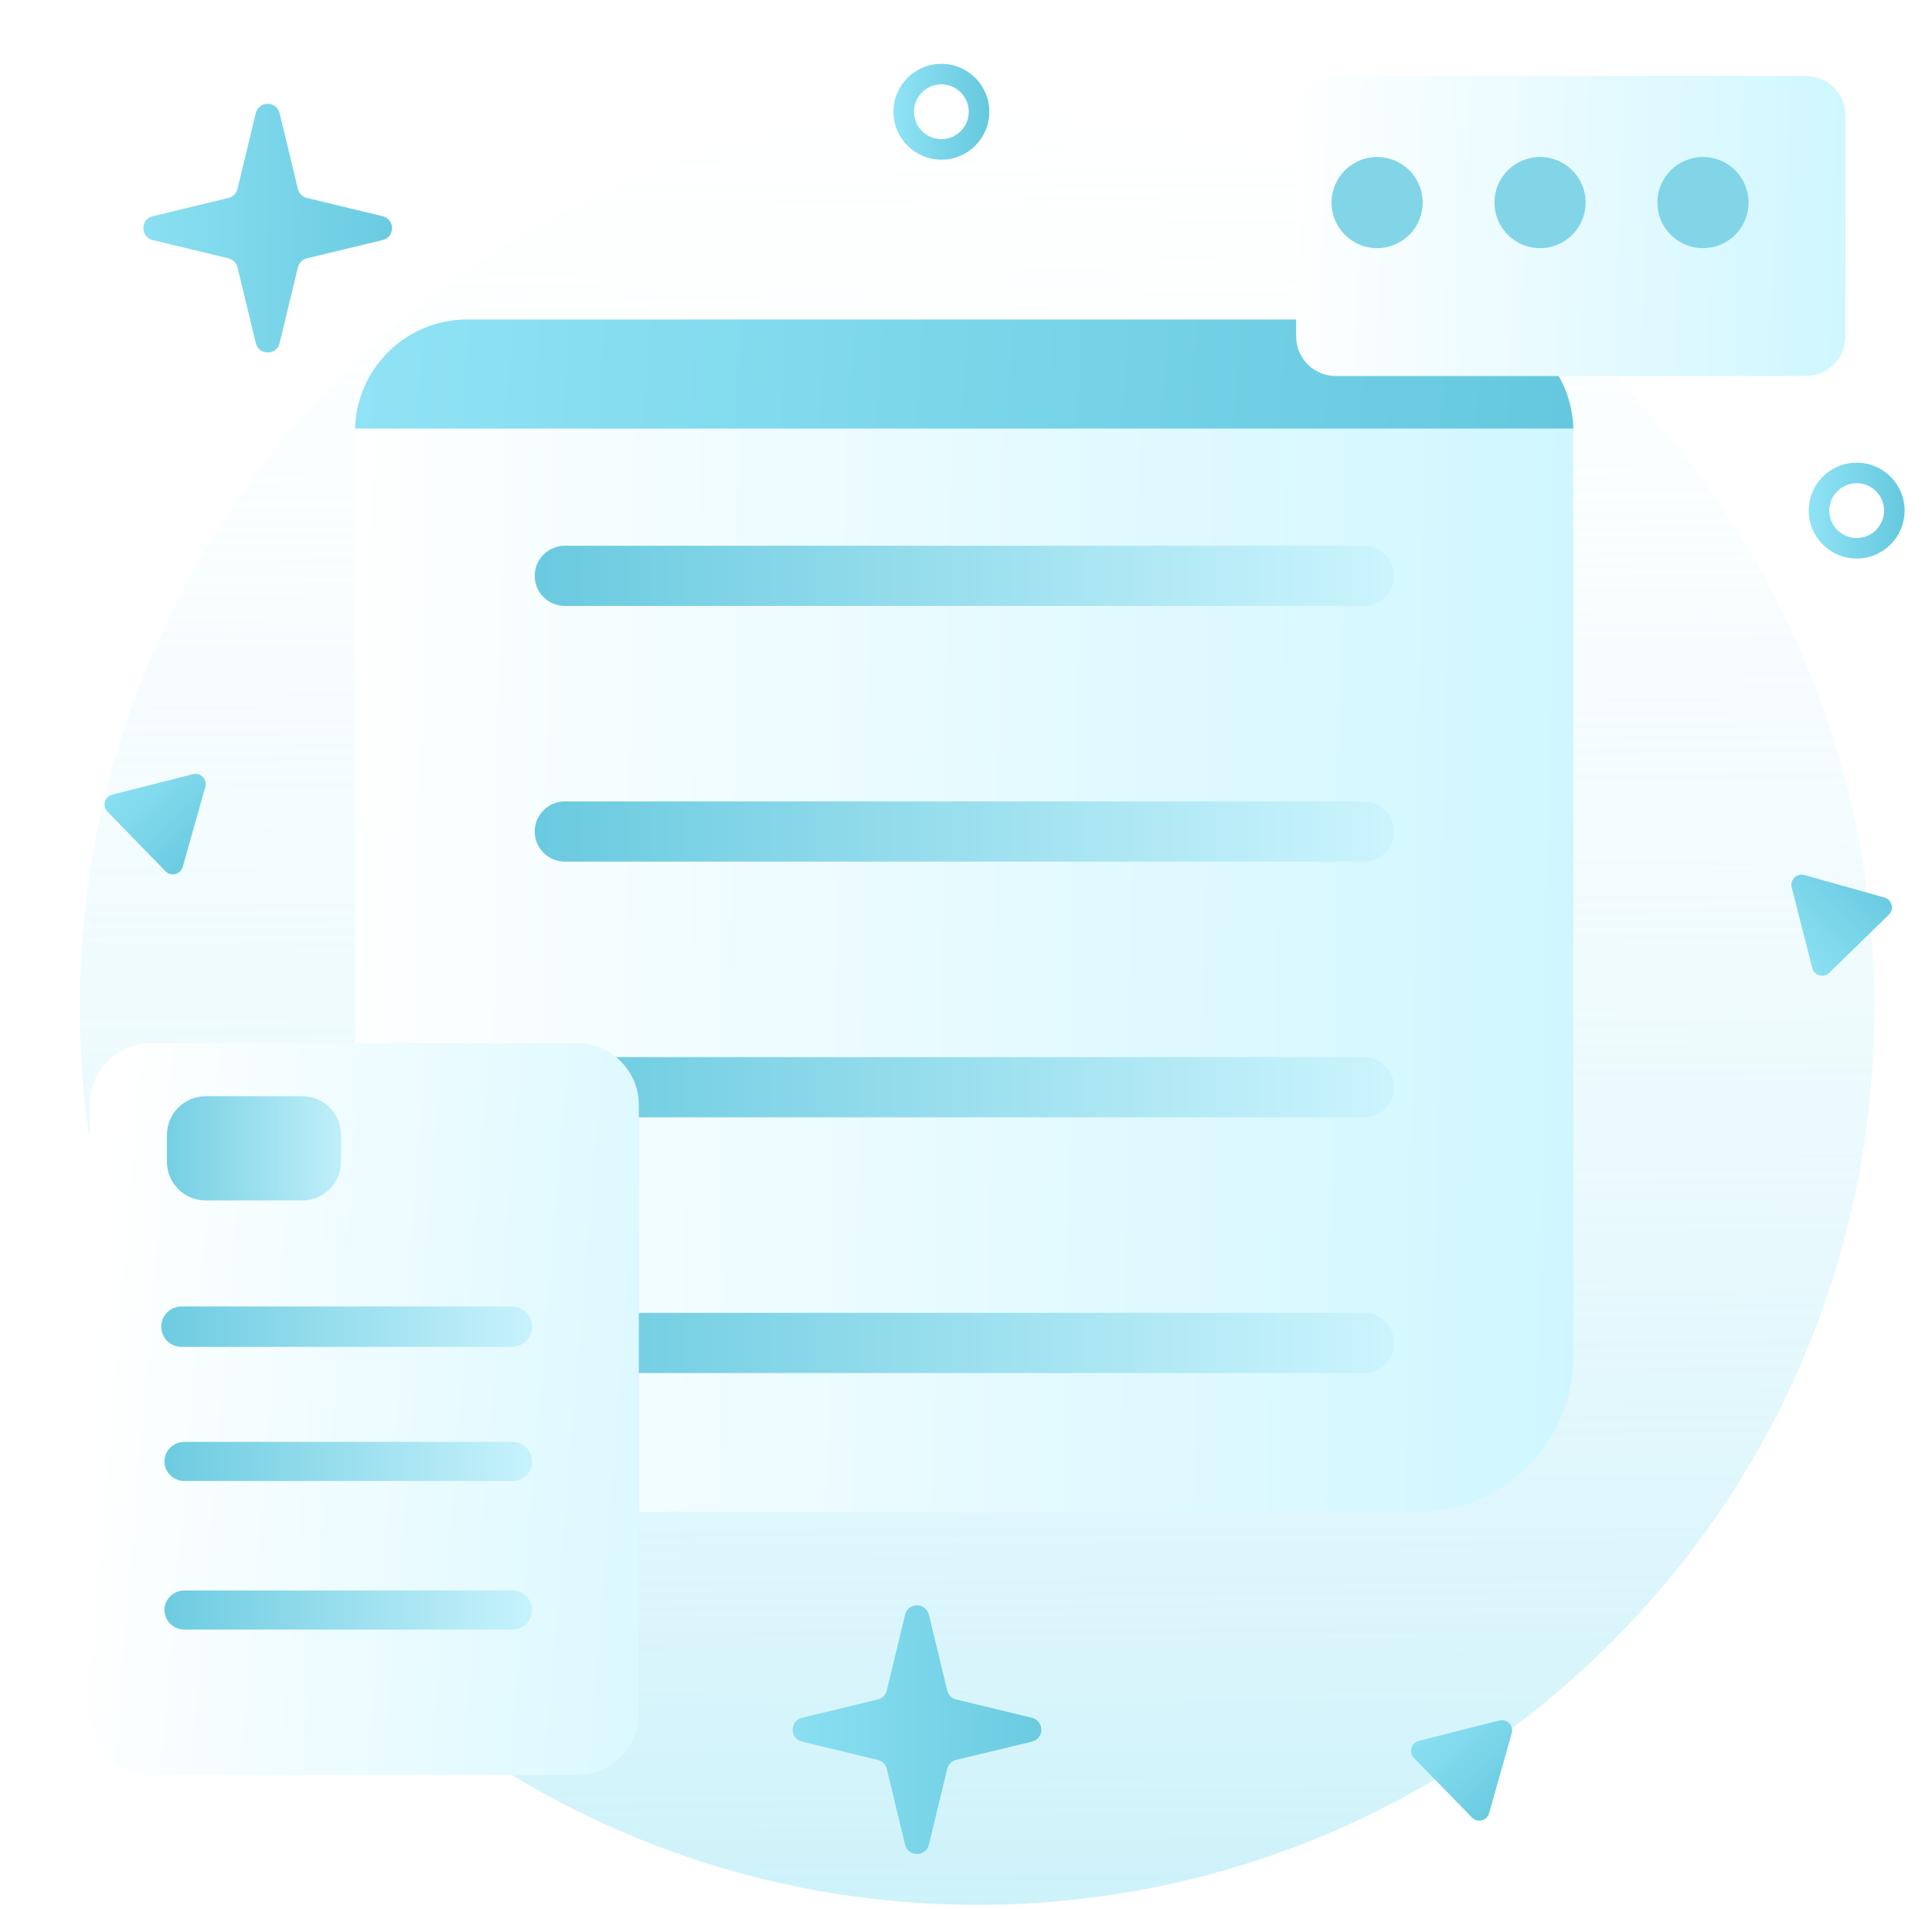 <svg width="331" height="327" viewBox="0 0 331 327" fill="none" xmlns="http://www.w3.org/2000/svg">
<path d="M167.41 326.311C252.313 326.311 321.14 257.511 321.14 172.642C321.14 87.773 252.313 18.973 167.41 18.973C82.508 18.973 13.681 87.773 13.681 172.642C13.681 257.511 82.508 326.311 167.41 326.311Z" fill="url(#paint0_linear_837_5371)"/>
<path d="M250.346 54.73H80.046C69.431 54.73 60.826 63.332 60.826 73.943H269.566C269.566 63.332 260.961 54.73 250.346 54.73Z" fill="url(#paint1_linear_837_5371)"/>
<path d="M60.826 73.418H269.566V232.336C269.566 239.402 266.759 246.178 261.76 251.174C256.762 256.17 249.984 258.977 242.915 258.977H87.477C80.409 258.977 73.63 256.17 68.632 251.174C63.634 246.178 60.826 239.402 60.826 232.336V73.418Z" fill="url(#paint2_linear_837_5371)"/>
<path d="M233.685 93.491H96.775C93.923 93.491 91.612 95.799 91.612 98.646C91.612 101.493 93.923 103.801 96.775 103.801H233.685C236.536 103.801 238.847 101.493 238.847 98.646C238.847 95.799 236.536 93.491 233.685 93.491Z" fill="url(#paint3_linear_837_5371)"/>
<path d="M233.685 137.294H96.775C93.923 137.294 91.612 139.602 91.612 142.449C91.612 145.297 93.923 147.604 96.775 147.604H233.685C236.536 147.604 238.847 145.297 238.847 142.449C238.847 139.602 236.536 137.294 233.685 137.294Z" fill="url(#paint4_linear_837_5371)"/>
<path d="M233.685 181.098H96.775C93.923 181.098 91.612 183.406 91.612 186.253C91.612 189.1 93.923 191.408 96.775 191.408H233.685C236.536 191.408 238.847 189.1 238.847 186.253C238.847 183.406 236.536 181.098 233.685 181.098Z" fill="url(#paint5_linear_837_5371)"/>
<path d="M233.685 224.901H96.775C93.923 224.901 91.612 227.209 91.612 230.056C91.612 232.903 93.923 235.211 96.775 235.211H233.685C236.536 235.211 238.847 232.903 238.847 230.056C238.847 227.209 236.536 224.901 233.685 224.901Z" fill="url(#paint6_linear_837_5371)"/>
<g filter="url(#filter0_d_837_5371)">
<path d="M95.847 171.703H22.945C17.088 171.703 12.34 176.449 12.34 182.304V286.465C12.34 292.32 17.088 297.066 22.945 297.066H95.847C101.704 297.066 106.452 292.32 106.452 286.465V182.304C106.452 176.449 101.704 171.703 95.847 171.703Z" fill="url(#paint7_linear_837_5371)"/>
</g>
<g filter="url(#filter1_d_837_5371)">
<path d="M303.378 9H222.854C219.102 9 216.06 12.041 216.06 15.791V53.625C216.06 57.376 219.102 60.416 222.854 60.416H303.378C307.13 60.416 310.172 57.376 310.172 53.625V15.791C310.172 12.041 307.13 9 303.378 9Z" fill="url(#paint8_linear_837_5371)"/>
</g>
<path d="M87.712 223.812H31.08C29.173 223.812 27.627 225.357 27.627 227.264V227.275C27.627 229.181 29.173 230.726 31.08 230.726H87.712C89.619 230.726 91.165 229.181 91.165 227.275V227.264C91.165 225.357 89.619 223.812 87.712 223.812Z" fill="url(#paint9_linear_837_5371)"/>
<path d="M87.745 272.463H31.599C29.708 272.463 28.176 273.961 28.176 275.807V275.818C28.176 277.665 29.708 279.162 31.599 279.162H87.745C89.635 279.162 91.168 277.665 91.168 275.818V275.807C91.168 273.961 89.635 272.463 87.745 272.463Z" fill="url(#paint10_linear_837_5371)"/>
<path d="M87.745 247.008H31.599C29.708 247.008 28.176 248.505 28.176 250.352V250.363C28.176 252.21 29.708 253.707 31.599 253.707H87.745C89.635 253.707 91.168 252.21 91.168 250.363V250.352C91.168 248.505 89.635 247.008 87.745 247.008Z" fill="url(#paint11_linear_837_5371)"/>
<path d="M51.787 187.788H35.237C31.571 187.788 28.6 190.758 28.6 194.423V199.014C28.6 202.678 31.571 205.649 35.237 205.649H51.787C55.453 205.649 58.424 202.678 58.424 199.014V194.423C58.424 190.758 55.453 187.788 51.787 187.788Z" fill="url(#paint12_linear_837_5371)"/>
<path d="M235.934 42.51C240.248 42.51 243.745 39.014 243.745 34.702C243.745 30.39 240.248 26.894 235.934 26.894C231.62 26.894 228.123 30.39 228.123 34.702C228.123 39.014 231.62 42.51 235.934 42.51Z" fill="#81D5E7"/>
<path d="M263.848 42.51C268.162 42.51 271.659 39.014 271.659 34.702C271.659 30.39 268.162 26.894 263.848 26.894C259.534 26.894 256.037 30.39 256.037 34.702C256.037 39.014 259.534 42.51 263.848 42.51Z" fill="#81D5E7"/>
<path d="M291.762 42.51C296.076 42.51 299.573 39.014 299.573 34.702C299.573 30.39 296.076 26.894 291.762 26.894C287.448 26.894 283.951 30.39 283.951 34.702C283.951 39.014 287.448 42.51 291.762 42.51Z" fill="#81D5E7"/>
<path d="M155.06 276.621C155.578 274.478 158.627 274.478 159.145 276.621L162.277 289.591C162.462 290.357 163.06 290.955 163.827 291.14L176.798 294.27C178.942 294.787 178.942 297.837 176.798 298.355L163.827 301.485C163.06 301.67 162.462 302.268 162.277 303.034L159.145 316.004C158.627 318.147 155.578 318.147 155.06 316.004L151.928 303.034C151.743 302.268 151.145 301.67 150.379 301.485L137.408 298.355C135.263 297.837 135.263 294.787 137.408 294.27L150.379 291.14C151.145 290.955 151.743 290.357 151.928 289.591L155.06 276.621Z" fill="url(#paint13_linear_837_5371)"/>
<path d="M43.818 19.391C44.336 17.247 47.385 17.247 47.903 19.391L51.035 32.36C51.22 33.127 51.818 33.725 52.584 33.91L65.556 37.04C67.7 37.557 67.7 40.607 65.556 41.124L52.584 44.254C51.818 44.439 51.22 45.037 51.035 45.804L47.903 58.773C47.385 60.917 44.336 60.917 43.818 58.773L40.686 45.804C40.501 45.037 39.903 44.439 39.137 44.254L26.165 41.124C24.021 40.607 24.021 37.557 26.165 37.04L39.137 33.91C39.903 33.725 40.501 33.127 40.686 32.36L43.818 19.391Z" fill="url(#paint14_linear_837_5371)"/>
<path fill-rule="evenodd" clip-rule="evenodd" d="M161.282 23.835C163.874 23.835 165.975 21.735 165.975 19.143C165.975 16.553 163.874 14.452 161.282 14.452C158.69 14.452 156.588 16.553 156.588 19.143C156.588 21.735 158.69 23.835 161.282 23.835ZM161.282 27.354C165.818 27.354 169.495 23.678 169.495 19.143C169.495 14.609 165.818 10.934 161.282 10.934C156.746 10.934 153.068 14.609 153.068 19.143C153.068 23.678 156.746 27.354 161.282 27.354Z" fill="url(#paint15_linear_837_5371)"/>
<path d="M306.963 152.019C306.629 150.713 307.835 149.536 309.133 149.901L322.858 153.756C324.155 154.121 324.572 155.753 323.607 156.694L313.405 166.647C312.44 167.589 310.818 167.133 310.485 165.827L306.963 152.019Z" fill="url(#paint16_linear_837_5371)"/>
<path d="M33.059 132.622C34.365 132.29 35.541 133.497 35.174 134.794L31.3 148.508C30.933 149.805 29.3 150.219 28.36 149.253L18.416 139.042C17.475 138.077 17.933 136.456 19.24 136.124L33.059 132.622Z" fill="url(#paint17_linear_837_5371)"/>
<path d="M256.883 294.729C258.19 294.398 259.365 295.605 258.999 296.902L255.124 310.616C254.758 311.913 253.124 312.327 252.184 311.361L242.24 301.15C241.3 300.185 241.758 298.564 243.064 298.232L256.883 294.729Z" fill="url(#paint18_linear_837_5371)"/>
<path fill-rule="evenodd" clip-rule="evenodd" d="M318.092 92.163C320.684 92.163 322.785 90.062 322.785 87.471C322.785 84.88 320.684 82.78 318.092 82.78C315.5 82.78 313.399 84.88 313.399 87.471C313.399 90.062 315.5 92.163 318.092 92.163ZM318.092 95.681C322.628 95.681 326.305 92.005 326.305 87.471C326.305 82.937 322.628 79.261 318.092 79.261C313.556 79.261 309.879 82.937 309.879 87.471C309.879 92.005 313.556 95.681 318.092 95.681Z" fill="url(#paint19_linear_837_5371)"/>
<defs>
<filter id="filter0_d_837_5371" x="0.34" y="163.703" width="124.112" height="155.363" filterUnits="userSpaceOnUse" color-interpolation-filters="sRGB">
<feFlood flood-opacity="0" result="BackgroundImageFix"/>
<feColorMatrix in="SourceAlpha" type="matrix" values="0 0 0 0 0 0 0 0 0 0 0 0 0 0 0 0 0 0 127 0" result="hardAlpha"/>
<feOffset dx="3" dy="7"/>
<feGaussianBlur stdDeviation="7.5"/>
<feComposite in2="hardAlpha" operator="out"/>
<feColorMatrix type="matrix" values="0 0 0 0 0.105 0 0 0 0 0.466 0 0 0 0 0.546 0 0 0 0.15 0"/>
<feBlend mode="normal" in2="BackgroundImageFix" result="effect1_dropShadow_837_5371"/>
<feBlend mode="normal" in="SourceGraphic" in2="effect1_dropShadow_837_5371" result="shape"/>
</filter>
<filter id="filter1_d_837_5371" x="209.06" y="0" width="120.112" height="77.416" filterUnits="userSpaceOnUse" color-interpolation-filters="sRGB">
<feFlood flood-opacity="0" result="BackgroundImageFix"/>
<feColorMatrix in="SourceAlpha" type="matrix" values="0 0 0 0 0 0 0 0 0 0 0 0 0 0 0 0 0 0 127 0" result="hardAlpha"/>
<feOffset dx="6" dy="4"/>
<feGaussianBlur stdDeviation="6.5"/>
<feComposite in2="hardAlpha" operator="out"/>
<feColorMatrix type="matrix" values="0 0 0 0 0.105 0 0 0 0 0.466 0 0 0 0 0.546 0 0 0 0.09 0"/>
<feBlend mode="normal" in2="BackgroundImageFix" result="effect1_dropShadow_837_5371"/>
<feBlend mode="normal" in="SourceGraphic" in2="effect1_dropShadow_837_5371" result="shape"/>
</filter>
<linearGradient id="paint0_linear_837_5371" x1="166.225" y1="-31.066" x2="169.372" y2="508.597" gradientUnits="userSpaceOnUse">
<stop stop-color="white" stop-opacity="0"/>
<stop offset="1" stop-color="#8EE2F4"/>
</linearGradient>
<linearGradient id="paint1_linear_837_5371" x1="60.59" y1="59.164" x2="269.67" y2="73.913" gradientUnits="userSpaceOnUse">
<stop stop-color="#90E3F5"/>
<stop offset="1" stop-color="#65C8DE"/>
</linearGradient>
<linearGradient id="paint2_linear_837_5371" x1="54.559" y1="212.565" x2="356.118" y2="217.928" gradientUnits="userSpaceOnUse">
<stop stop-color="white"/>
<stop offset="1" stop-color="#BCF3FF"/>
</linearGradient>
<linearGradient id="paint3_linear_837_5371" x1="85.385" y1="103.376" x2="247.556" y2="103.376" gradientUnits="userSpaceOnUse">
<stop stop-color="#65C8DE"/>
<stop offset="1" stop-color="#D2F7FF"/>
</linearGradient>
<linearGradient id="paint4_linear_837_5371" x1="85.385" y1="147.179" x2="247.556" y2="147.179" gradientUnits="userSpaceOnUse">
<stop stop-color="#65C8DE"/>
<stop offset="1" stop-color="#D2F7FF"/>
</linearGradient>
<linearGradient id="paint5_linear_837_5371" x1="85.385" y1="190.983" x2="247.556" y2="190.983" gradientUnits="userSpaceOnUse">
<stop stop-color="#65C8DE"/>
<stop offset="1" stop-color="#D2F7FF"/>
</linearGradient>
<linearGradient id="paint6_linear_837_5371" x1="85.385" y1="234.786" x2="247.556" y2="234.786" gradientUnits="userSpaceOnUse">
<stop stop-color="#65C8DE"/>
<stop offset="1" stop-color="#D2F7FF"/>
</linearGradient>
<linearGradient id="paint7_linear_837_5371" x1="9.514" y1="265.71" x2="189.894" y2="280.53" gradientUnits="userSpaceOnUse">
<stop stop-color="white"/>
<stop offset="1" stop-color="#BCF3FF"/>
</linearGradient>
<linearGradient id="paint8_linear_837_5371" x1="213.234" y1="47.556" x2="349.123" y2="51.488" gradientUnits="userSpaceOnUse">
<stop stop-color="white"/>
<stop offset="1" stop-color="#BCF3FF"/>
</linearGradient>
<linearGradient id="paint9_linear_837_5371" x1="98.539" y1="230.932" x2="22.144" y2="230.932" gradientUnits="userSpaceOnUse">
<stop stop-color="#D2F7FF"/>
<stop offset="1" stop-color="#65C8DE"/>
</linearGradient>
<linearGradient id="paint10_linear_837_5371" x1="98.479" y1="279.362" x2="22.74" y2="279.362" gradientUnits="userSpaceOnUse">
<stop stop-color="#D2F7FF"/>
<stop offset="1" stop-color="#65C8DE"/>
</linearGradient>
<linearGradient id="paint11_linear_837_5371" x1="98.479" y1="253.907" x2="22.74" y2="253.907" gradientUnits="userSpaceOnUse">
<stop stop-color="#D2F7FF"/>
<stop offset="1" stop-color="#65C8DE"/>
</linearGradient>
<linearGradient id="paint12_linear_837_5371" x1="79.106" y1="205.477" x2="24.825" y2="205.477" gradientUnits="userSpaceOnUse">
<stop offset="0.244" stop-color="#D2F7FF"/>
<stop offset="1" stop-color="#6BCBE0"/>
</linearGradient>
<linearGradient id="paint13_linear_837_5371" x1="128.88" y1="281.157" x2="185.568" y2="281.525" gradientUnits="userSpaceOnUse">
<stop stop-color="#90E3F5"/>
<stop offset="1" stop-color="#65C8DE"/>
</linearGradient>
<linearGradient id="paint14_linear_837_5371" x1="17.637" y1="23.926" x2="74.326" y2="24.294" gradientUnits="userSpaceOnUse">
<stop stop-color="#90E3F5"/>
<stop offset="1" stop-color="#65C8DE"/>
</linearGradient>
<linearGradient id="paint15_linear_837_5371" x1="153.05" y1="14.723" x2="169.584" y2="14.831" gradientUnits="userSpaceOnUse">
<stop stop-color="#90E3F5"/>
<stop offset="1" stop-color="#65C8DE"/>
</linearGradient>
<linearGradient id="paint16_linear_837_5371" x1="301.58" y1="161.165" x2="318.585" y2="144.777" gradientUnits="userSpaceOnUse">
<stop stop-color="#90E3F5"/>
<stop offset="1" stop-color="#65C8DE"/>
</linearGradient>
<linearGradient id="paint17_linear_837_5371" x1="23.915" y1="127.229" x2="40.275" y2="144.261" gradientUnits="userSpaceOnUse">
<stop stop-color="#90E3F5"/>
<stop offset="1" stop-color="#65C8DE"/>
</linearGradient>
<linearGradient id="paint18_linear_837_5371" x1="247.74" y1="289.337" x2="264.099" y2="306.369" gradientUnits="userSpaceOnUse">
<stop stop-color="#90E3F5"/>
<stop offset="1" stop-color="#65C8DE"/>
</linearGradient>
<linearGradient id="paint19_linear_837_5371" x1="309.86" y1="83.051" x2="326.395" y2="83.158" gradientUnits="userSpaceOnUse">
<stop stop-color="#90E3F5"/>
<stop offset="1" stop-color="#65C8DE"/>
</linearGradient>
</defs>
</svg>
